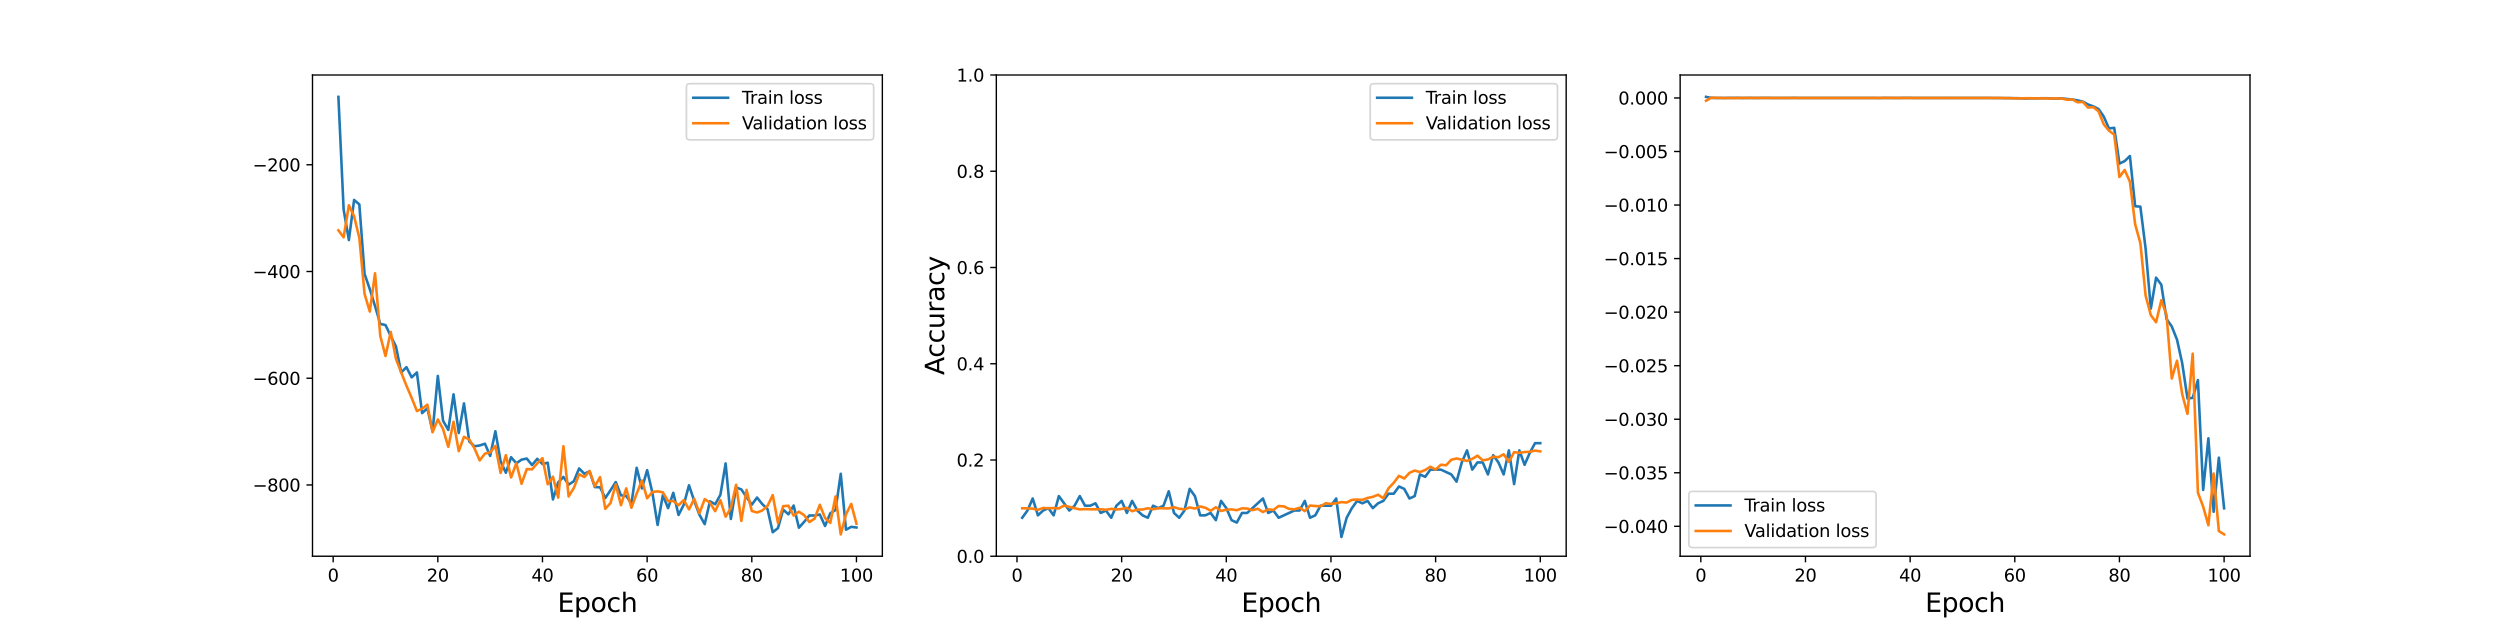 <?xml version="1.0" encoding="utf-8" standalone="no"?>
<!DOCTYPE svg PUBLIC "-//W3C//DTD SVG 1.1//EN"
  "http://www.w3.org/Graphics/SVG/1.1/DTD/svg11.dtd">
<svg height="360pt" version="1.1" viewBox="0 0 1440 360" width="1440pt" xmlns="http://www.w3.org/2000/svg" xmlns:xlink="http://www.w3.org/1999/xlink">
 <defs>
  <style type="text/css">*{stroke-linecap:butt;stroke-linejoin:round;}</style>
 </defs>
 <g id="figure_1">
  <g id="patch_1">
   <path d="M 0 360 
L 1440 360 
L 1440 0 
L 0 0 
z
" style="fill:#ffffff;"/>
  </g>
  <g id="axes_1">
   <g id="patch_2">
    <path d="M 180 320.4 
L 508.235 320.4 
L 508.235 43.2 
L 180 43.2 
z
" style="fill:#ffffff;"/>
   </g>
   <g id="matplotlib.axis_1">
    <g id="xtick_1">
     <g id="line2d_1">
      <defs>
       <path d="M 0 0 
L 0 3.5 
" id="mfdc12580e8" style="stroke:#000000;stroke-width:0.8;"/>
      </defs>
      <g>
       <use style="stroke:#000000;stroke-width:0.8;" x="191.906" xlink:href="#mfdc12580e8" y="320.4"/>
      </g>
     </g>
     <g id="text_1">
      <!-- 0 -->
      <g transform="translate(188.724 334.998)scale(0.1 -0.1)">
       <defs>
        <path d="M 2034 4250 
Q 1547 4250 1301 3770 
Q 1056 3291 1056 2328 
Q 1056 1369 1301 889 
Q 1547 409 2034 409 
Q 2525 409 2770 889 
Q 3016 1369 3016 2328 
Q 3016 3291 2770 3770 
Q 2525 4250 2034 4250 
z
M 2034 4750 
Q 2819 4750 3233 4129 
Q 3647 3509 3647 2328 
Q 3647 1150 3233 529 
Q 2819 -91 2034 -91 
Q 1250 -91 836 529 
Q 422 1150 422 2328 
Q 422 3509 836 4129 
Q 1250 4750 2034 4750 
z
" id="DejaVuSans-30" transform="scale(0.016)"/>
       </defs>
       <use xlink:href="#DejaVuSans-30"/>
      </g>
     </g>
    </g>
    <g id="xtick_2">
     <g id="line2d_2">
      <g>
       <use style="stroke:#000000;stroke-width:0.8;" x="252.188" xlink:href="#mfdc12580e8" y="320.4"/>
      </g>
     </g>
     <g id="text_2">
      <!-- 20 -->
      <g transform="translate(245.825 334.998)scale(0.1 -0.1)">
       <defs>
        <path d="M 1228 531 
L 3431 531 
L 3431 0 
L 469 0 
L 469 531 
Q 828 903 1448 1529 
Q 2069 2156 2228 2338 
Q 2531 2678 2651 2914 
Q 2772 3150 2772 3378 
Q 2772 3750 2511 3984 
Q 2250 4219 1831 4219 
Q 1534 4219 1204 4116 
Q 875 4013 500 3803 
L 500 4441 
Q 881 4594 1212 4672 
Q 1544 4750 1819 4750 
Q 2544 4750 2975 4387 
Q 3406 4025 3406 3419 
Q 3406 3131 3298 2873 
Q 3191 2616 2906 2266 
Q 2828 2175 2409 1742 
Q 1991 1309 1228 531 
z
" id="DejaVuSans-32" transform="scale(0.016)"/>
       </defs>
       <use xlink:href="#DejaVuSans-32"/>
       <use x="63.623" xlink:href="#DejaVuSans-30"/>
      </g>
     </g>
    </g>
    <g id="xtick_3">
     <g id="line2d_3">
      <g>
       <use style="stroke:#000000;stroke-width:0.8;" x="312.47" xlink:href="#mfdc12580e8" y="320.4"/>
      </g>
     </g>
     <g id="text_3">
      <!-- 40 -->
      <g transform="translate(306.107 334.998)scale(0.1 -0.1)">
       <defs>
        <path d="M 2419 4116 
L 825 1625 
L 2419 1625 
L 2419 4116 
z
M 2253 4666 
L 3047 4666 
L 3047 1625 
L 3713 1625 
L 3713 1100 
L 3047 1100 
L 3047 0 
L 2419 0 
L 2419 1100 
L 313 1100 
L 313 1709 
L 2253 4666 
z
" id="DejaVuSans-34" transform="scale(0.016)"/>
       </defs>
       <use xlink:href="#DejaVuSans-34"/>
       <use x="63.623" xlink:href="#DejaVuSans-30"/>
      </g>
     </g>
    </g>
    <g id="xtick_4">
     <g id="line2d_4">
      <g>
       <use style="stroke:#000000;stroke-width:0.8;" x="372.752" xlink:href="#mfdc12580e8" y="320.4"/>
      </g>
     </g>
     <g id="text_4">
      <!-- 60 -->
      <g transform="translate(366.389 334.998)scale(0.1 -0.1)">
       <defs>
        <path d="M 2113 2584 
Q 1688 2584 1439 2293 
Q 1191 2003 1191 1497 
Q 1191 994 1439 701 
Q 1688 409 2113 409 
Q 2538 409 2786 701 
Q 3034 994 3034 1497 
Q 3034 2003 2786 2293 
Q 2538 2584 2113 2584 
z
M 3366 4563 
L 3366 3988 
Q 3128 4100 2886 4159 
Q 2644 4219 2406 4219 
Q 1781 4219 1451 3797 
Q 1122 3375 1075 2522 
Q 1259 2794 1537 2939 
Q 1816 3084 2150 3084 
Q 2853 3084 3261 2657 
Q 3669 2231 3669 1497 
Q 3669 778 3244 343 
Q 2819 -91 2113 -91 
Q 1303 -91 875 529 
Q 447 1150 447 2328 
Q 447 3434 972 4092 
Q 1497 4750 2381 4750 
Q 2619 4750 2861 4703 
Q 3103 4656 3366 4563 
z
" id="DejaVuSans-36" transform="scale(0.016)"/>
       </defs>
       <use xlink:href="#DejaVuSans-36"/>
       <use x="63.623" xlink:href="#DejaVuSans-30"/>
      </g>
     </g>
    </g>
    <g id="xtick_5">
     <g id="line2d_5">
      <g>
       <use style="stroke:#000000;stroke-width:0.8;" x="433.034" xlink:href="#mfdc12580e8" y="320.4"/>
      </g>
     </g>
     <g id="text_5">
      <!-- 80 -->
      <g transform="translate(426.671 334.998)scale(0.1 -0.1)">
       <defs>
        <path d="M 2034 2216 
Q 1584 2216 1326 1975 
Q 1069 1734 1069 1313 
Q 1069 891 1326 650 
Q 1584 409 2034 409 
Q 2484 409 2743 651 
Q 3003 894 3003 1313 
Q 3003 1734 2745 1975 
Q 2488 2216 2034 2216 
z
M 1403 2484 
Q 997 2584 770 2862 
Q 544 3141 544 3541 
Q 544 4100 942 4425 
Q 1341 4750 2034 4750 
Q 2731 4750 3128 4425 
Q 3525 4100 3525 3541 
Q 3525 3141 3298 2862 
Q 3072 2584 2669 2484 
Q 3125 2378 3379 2068 
Q 3634 1759 3634 1313 
Q 3634 634 3220 271 
Q 2806 -91 2034 -91 
Q 1263 -91 848 271 
Q 434 634 434 1313 
Q 434 1759 690 2068 
Q 947 2378 1403 2484 
z
M 1172 3481 
Q 1172 3119 1398 2916 
Q 1625 2713 2034 2713 
Q 2441 2713 2670 2916 
Q 2900 3119 2900 3481 
Q 2900 3844 2670 4047 
Q 2441 4250 2034 4250 
Q 1625 4250 1398 4047 
Q 1172 3844 1172 3481 
z
" id="DejaVuSans-38" transform="scale(0.016)"/>
       </defs>
       <use xlink:href="#DejaVuSans-38"/>
       <use x="63.623" xlink:href="#DejaVuSans-30"/>
      </g>
     </g>
    </g>
    <g id="xtick_6">
     <g id="line2d_6">
      <g>
       <use style="stroke:#000000;stroke-width:0.8;" x="493.316" xlink:href="#mfdc12580e8" y="320.4"/>
      </g>
     </g>
     <g id="text_6">
      <!-- 100 -->
      <g transform="translate(483.772 334.998)scale(0.1 -0.1)">
       <defs>
        <path d="M 794 531 
L 1825 531 
L 1825 4091 
L 703 3866 
L 703 4441 
L 1819 4666 
L 2450 4666 
L 2450 531 
L 3481 531 
L 3481 0 
L 794 0 
L 794 531 
z
" id="DejaVuSans-31" transform="scale(0.016)"/>
       </defs>
       <use xlink:href="#DejaVuSans-31"/>
       <use x="63.623" xlink:href="#DejaVuSans-30"/>
       <use x="127.246" xlink:href="#DejaVuSans-30"/>
      </g>
     </g>
    </g>
    <g id="text_7">
     <!-- Epoch -->
     <g transform="translate(321.151 352.476)scale(0.15 -0.15)">
      <defs>
       <path d="M 628 4666 
L 3578 4666 
L 3578 4134 
L 1259 4134 
L 1259 2753 
L 3481 2753 
L 3481 2222 
L 1259 2222 
L 1259 531 
L 3634 531 
L 3634 0 
L 628 0 
L 628 4666 
z
" id="DejaVuSans-45" transform="scale(0.016)"/>
       <path d="M 1159 525 
L 1159 -1331 
L 581 -1331 
L 581 3500 
L 1159 3500 
L 1159 2969 
Q 1341 3281 1617 3432 
Q 1894 3584 2278 3584 
Q 2916 3584 3314 3078 
Q 3713 2572 3713 1747 
Q 3713 922 3314 415 
Q 2916 -91 2278 -91 
Q 1894 -91 1617 61 
Q 1341 213 1159 525 
z
M 3116 1747 
Q 3116 2381 2855 2742 
Q 2594 3103 2138 3103 
Q 1681 3103 1420 2742 
Q 1159 2381 1159 1747 
Q 1159 1113 1420 752 
Q 1681 391 2138 391 
Q 2594 391 2855 752 
Q 3116 1113 3116 1747 
z
" id="DejaVuSans-70" transform="scale(0.016)"/>
       <path d="M 1959 3097 
Q 1497 3097 1228 2736 
Q 959 2375 959 1747 
Q 959 1119 1226 758 
Q 1494 397 1959 397 
Q 2419 397 2687 759 
Q 2956 1122 2956 1747 
Q 2956 2369 2687 2733 
Q 2419 3097 1959 3097 
z
M 1959 3584 
Q 2709 3584 3137 3096 
Q 3566 2609 3566 1747 
Q 3566 888 3137 398 
Q 2709 -91 1959 -91 
Q 1206 -91 779 398 
Q 353 888 353 1747 
Q 353 2609 779 3096 
Q 1206 3584 1959 3584 
z
" id="DejaVuSans-6f" transform="scale(0.016)"/>
       <path d="M 3122 3366 
L 3122 2828 
Q 2878 2963 2633 3030 
Q 2388 3097 2138 3097 
Q 1578 3097 1268 2742 
Q 959 2388 959 1747 
Q 959 1106 1268 751 
Q 1578 397 2138 397 
Q 2388 397 2633 464 
Q 2878 531 3122 666 
L 3122 134 
Q 2881 22 2623 -34 
Q 2366 -91 2075 -91 
Q 1284 -91 818 406 
Q 353 903 353 1747 
Q 353 2603 823 3093 
Q 1294 3584 2113 3584 
Q 2378 3584 2631 3529 
Q 2884 3475 3122 3366 
z
" id="DejaVuSans-63" transform="scale(0.016)"/>
       <path d="M 3513 2113 
L 3513 0 
L 2938 0 
L 2938 2094 
Q 2938 2591 2744 2837 
Q 2550 3084 2163 3084 
Q 1697 3084 1428 2787 
Q 1159 2491 1159 1978 
L 1159 0 
L 581 0 
L 581 4863 
L 1159 4863 
L 1159 2956 
Q 1366 3272 1645 3428 
Q 1925 3584 2291 3584 
Q 2894 3584 3203 3211 
Q 3513 2838 3513 2113 
z
" id="DejaVuSans-68" transform="scale(0.016)"/>
      </defs>
      <use xlink:href="#DejaVuSans-45"/>
      <use x="63.184" xlink:href="#DejaVuSans-70"/>
      <use x="126.66" xlink:href="#DejaVuSans-6f"/>
      <use x="187.842" xlink:href="#DejaVuSans-63"/>
      <use x="242.822" xlink:href="#DejaVuSans-68"/>
     </g>
    </g>
   </g>
   <g id="matplotlib.axis_2">
    <g id="ytick_1">
     <g id="line2d_7">
      <defs>
       <path d="M 0 0 
L -3.5 0 
" id="mf5128b2521" style="stroke:#000000;stroke-width:0.8;"/>
      </defs>
      <g>
       <use style="stroke:#000000;stroke-width:0.8;" x="180" xlink:href="#mf5128b2521" y="279.331"/>
      </g>
     </g>
     <g id="text_8">
      <!-- −800 -->
      <g transform="translate(145.533 283.13)scale(0.1 -0.1)">
       <defs>
        <path d="M 678 2272 
L 4684 2272 
L 4684 1741 
L 678 1741 
L 678 2272 
z
" id="DejaVuSans-2212" transform="scale(0.016)"/>
       </defs>
       <use xlink:href="#DejaVuSans-2212"/>
       <use x="83.789" xlink:href="#DejaVuSans-38"/>
       <use x="147.412" xlink:href="#DejaVuSans-30"/>
       <use x="211.035" xlink:href="#DejaVuSans-30"/>
      </g>
     </g>
    </g>
    <g id="ytick_2">
     <g id="line2d_8">
      <g>
       <use style="stroke:#000000;stroke-width:0.8;" x="180" xlink:href="#mf5128b2521" y="217.859"/>
      </g>
     </g>
     <g id="text_9">
      <!-- −600 -->
      <g transform="translate(145.533 221.658)scale(0.1 -0.1)">
       <use xlink:href="#DejaVuSans-2212"/>
       <use x="83.789" xlink:href="#DejaVuSans-36"/>
       <use x="147.412" xlink:href="#DejaVuSans-30"/>
       <use x="211.035" xlink:href="#DejaVuSans-30"/>
      </g>
     </g>
    </g>
    <g id="ytick_3">
     <g id="line2d_9">
      <g>
       <use style="stroke:#000000;stroke-width:0.8;" x="180" xlink:href="#mf5128b2521" y="156.386"/>
      </g>
     </g>
     <g id="text_10">
      <!-- −400 -->
      <g transform="translate(145.533 160.185)scale(0.1 -0.1)">
       <use xlink:href="#DejaVuSans-2212"/>
       <use x="83.789" xlink:href="#DejaVuSans-34"/>
       <use x="147.412" xlink:href="#DejaVuSans-30"/>
       <use x="211.035" xlink:href="#DejaVuSans-30"/>
      </g>
     </g>
    </g>
    <g id="ytick_4">
     <g id="line2d_10">
      <g>
       <use style="stroke:#000000;stroke-width:0.8;" x="180" xlink:href="#mf5128b2521" y="94.914"/>
      </g>
     </g>
     <g id="text_11">
      <!-- −200 -->
      <g transform="translate(145.533 98.713)scale(0.1 -0.1)">
       <use xlink:href="#DejaVuSans-2212"/>
       <use x="83.789" xlink:href="#DejaVuSans-32"/>
       <use x="147.412" xlink:href="#DejaVuSans-30"/>
       <use x="211.035" xlink:href="#DejaVuSans-30"/>
      </g>
     </g>
    </g>
   </g>
   <g id="line2d_11">
    <path clip-path="url(#pc9c05a4492)" d="M 194.92 55.8 
L 197.934 120.703 
L 200.948 138.254 
L 203.962 115.177 
L 206.976 117.749 
L 209.99 157.81 
L 213.004 166.557 
L 216.018 176.309 
L 219.033 186.575 
L 222.047 187.223 
L 225.061 193.533 
L 228.075 199.589 
L 231.089 214.588 
L 234.103 211.466 
L 237.117 217.352 
L 240.131 214.545 
L 243.145 237.942 
L 246.159 235.159 
L 249.174 248.488 
L 252.188 216.542 
L 255.202 242.358 
L 258.216 247.629 
L 261.23 227.137 
L 264.244 249.419 
L 267.258 232.352 
L 270.272 254.262 
L 273.286 257.055 
L 276.3 256.595 
L 279.315 255.579 
L 282.329 262.592 
L 285.343 248.401 
L 288.357 265.696 
L 291.371 272.308 
L 294.385 263.362 
L 297.399 266.853 
L 300.413 264.764 
L 303.427 264.132 
L 306.441 267.882 
L 309.456 264.288 
L 312.47 267.288 
L 315.484 266.51 
L 318.498 287.67 
L 321.512 277.839 
L 324.526 274.707 
L 327.54 279.155 
L 330.554 277.158 
L 333.568 269.828 
L 336.582 272.885 
L 339.596 271.483 
L 342.611 280.551 
L 345.625 280.671 
L 348.639 286.876 
L 351.653 282.385 
L 354.667 277.674 
L 357.681 285.315 
L 360.695 285.677 
L 363.709 289.964 
L 366.723 269.459 
L 369.737 281.348 
L 372.752 270.811 
L 375.766 283.786 
L 378.78 302.359 
L 381.794 285.23 
L 384.808 292.665 
L 387.822 283.848 
L 390.836 296.614 
L 393.85 290.714 
L 396.864 279.529 
L 399.878 288.536 
L 402.893 296.535 
L 405.907 301.891 
L 408.921 288.738 
L 411.935 290.448 
L 414.949 285.008 
L 417.963 266.928 
L 420.977 298.922 
L 423.991 280.741 
L 427.005 281.905 
L 430.019 286.349 
L 433.034 290.701 
L 436.048 286.583 
L 439.062 290.359 
L 442.076 293.196 
L 445.09 306.569 
L 448.104 304.192 
L 451.118 293.549 
L 454.132 296.243 
L 457.146 291.206 
L 460.16 303.963 
L 463.175 300.608 
L 466.189 296.901 
L 469.203 296.949 
L 472.217 296.355 
L 475.231 302.971 
L 478.245 295.626 
L 481.259 293.802 
L 484.273 272.899 
L 487.287 305.106 
L 490.301 303.471 
L 493.316 303.836 
" style="fill:none;stroke:#1f77b4;stroke-linecap:square;stroke-width:1.5;"/>
   </g>
   <g id="line2d_12">
    <path clip-path="url(#pc9c05a4492)" d="M 194.92 132.669 
L 197.934 136.693 
L 200.948 118.224 
L 203.962 124.6 
L 206.976 136.951 
L 209.99 169.305 
L 213.004 179.46 
L 216.018 157.418 
L 219.033 193.474 
L 222.047 205.049 
L 225.061 191.216 
L 228.075 206.704 
L 231.089 214.532 
L 234.103 222.155 
L 237.117 229.148 
L 240.131 236.753 
L 243.145 235.408 
L 246.159 233.061 
L 249.174 248.954 
L 252.188 241.596 
L 255.202 247.155 
L 258.216 257.373 
L 261.23 242.945 
L 264.244 259.861 
L 267.258 251.617 
L 270.272 253.116 
L 273.286 258.201 
L 276.3 265.182 
L 279.315 261.303 
L 282.329 260.581 
L 285.343 256.852 
L 288.357 272.407 
L 291.371 262.176 
L 294.385 275.016 
L 297.399 266.836 
L 300.413 278.648 
L 303.427 270.184 
L 306.441 270.354 
L 309.456 266.905 
L 312.47 263.911 
L 315.484 278.914 
L 318.498 274.578 
L 321.512 286.648 
L 324.526 257.022 
L 327.54 285.94 
L 330.554 281.041 
L 333.568 273.182 
L 336.582 274.769 
L 339.596 271.301 
L 342.611 280.111 
L 345.625 274.815 
L 348.639 293.061 
L 351.653 289.763 
L 354.667 279.063 
L 357.681 290.99 
L 360.695 281.309 
L 363.709 292.48 
L 366.723 284.299 
L 369.737 276.777 
L 372.752 287.006 
L 375.766 283.355 
L 378.78 283.012 
L 381.794 283.526 
L 384.808 288.695 
L 387.822 288.557 
L 390.836 291.034 
L 393.85 288.031 
L 396.864 293.393 
L 399.878 287.335 
L 402.893 295.592 
L 405.907 287.483 
L 408.921 289.582 
L 411.935 294.44 
L 414.949 288.089 
L 417.963 297.612 
L 420.977 292.707 
L 423.991 279.241 
L 427.005 300.03 
L 430.019 282.189 
L 433.034 294.331 
L 436.048 295.193 
L 439.062 294.052 
L 442.076 291.429 
L 445.09 285.19 
L 448.104 301.216 
L 451.118 291.535 
L 454.132 291.328 
L 457.146 296.978 
L 460.16 294.72 
L 463.175 296.73 
L 466.189 300.709 
L 469.203 298.731 
L 472.217 290.751 
L 475.231 298.41 
L 478.245 301.18 
L 481.259 285.952 
L 484.273 307.8 
L 487.287 296.292 
L 490.301 290.257 
L 493.316 301.689 
" style="fill:none;stroke:#ff7f0e;stroke-linecap:square;stroke-width:1.5;"/>
   </g>
   <g id="patch_3">
    <path d="M 180 320.4 
L 180 43.2 
" style="fill:none;stroke:#000000;stroke-linecap:square;stroke-linejoin:miter;stroke-width:0.8;"/>
   </g>
   <g id="patch_4">
    <path d="M 508.235 320.4 
L 508.235 43.2 
" style="fill:none;stroke:#000000;stroke-linecap:square;stroke-linejoin:miter;stroke-width:0.8;"/>
   </g>
   <g id="patch_5">
    <path d="M 180 320.4 
L 508.235 320.4 
" style="fill:none;stroke:#000000;stroke-linecap:square;stroke-linejoin:miter;stroke-width:0.8;"/>
   </g>
   <g id="patch_6">
    <path d="M 180 43.2 
L 508.235 43.2 
" style="fill:none;stroke:#000000;stroke-linecap:square;stroke-linejoin:miter;stroke-width:0.8;"/>
   </g>
   <g id="legend_1">
    <g id="patch_7">
     <path d="M 397.36 80.556 
L 501.235 80.556 
Q 503.235 80.556 503.235 78.556 
L 503.235 50.2 
Q 503.235 48.2 501.235 48.2 
L 397.36 48.2 
Q 395.36 48.2 395.36 50.2 
L 395.36 78.556 
Q 395.36 80.556 397.36 80.556 
z
" style="fill:#ffffff;opacity:0.8;stroke:#cccccc;stroke-linejoin:miter;"/>
    </g>
    <g id="line2d_13">
     <path d="M 399.36 56.298 
L 419.36 56.298 
" style="fill:none;stroke:#1f77b4;stroke-linecap:square;stroke-width:1.5;"/>
    </g>
    <g id="line2d_14"/>
    <g id="text_12">
     <!-- Train loss -->
     <g transform="translate(427.36 59.798)scale(0.1 -0.1)">
      <defs>
       <path d="M -19 4666 
L 3928 4666 
L 3928 4134 
L 2272 4134 
L 2272 0 
L 1638 0 
L 1638 4134 
L -19 4134 
L -19 4666 
z
" id="DejaVuSans-54" transform="scale(0.016)"/>
       <path d="M 2631 2963 
Q 2534 3019 2420 3045 
Q 2306 3072 2169 3072 
Q 1681 3072 1420 2755 
Q 1159 2438 1159 1844 
L 1159 0 
L 581 0 
L 581 3500 
L 1159 3500 
L 1159 2956 
Q 1341 3275 1631 3429 
Q 1922 3584 2338 3584 
Q 2397 3584 2469 3576 
Q 2541 3569 2628 3553 
L 2631 2963 
z
" id="DejaVuSans-72" transform="scale(0.016)"/>
       <path d="M 2194 1759 
Q 1497 1759 1228 1600 
Q 959 1441 959 1056 
Q 959 750 1161 570 
Q 1363 391 1709 391 
Q 2188 391 2477 730 
Q 2766 1069 2766 1631 
L 2766 1759 
L 2194 1759 
z
M 3341 1997 
L 3341 0 
L 2766 0 
L 2766 531 
Q 2569 213 2275 61 
Q 1981 -91 1556 -91 
Q 1019 -91 701 211 
Q 384 513 384 1019 
Q 384 1609 779 1909 
Q 1175 2209 1959 2209 
L 2766 2209 
L 2766 2266 
Q 2766 2663 2505 2880 
Q 2244 3097 1772 3097 
Q 1472 3097 1187 3025 
Q 903 2953 641 2809 
L 641 3341 
Q 956 3463 1253 3523 
Q 1550 3584 1831 3584 
Q 2591 3584 2966 3190 
Q 3341 2797 3341 1997 
z
" id="DejaVuSans-61" transform="scale(0.016)"/>
       <path d="M 603 3500 
L 1178 3500 
L 1178 0 
L 603 0 
L 603 3500 
z
M 603 4863 
L 1178 4863 
L 1178 4134 
L 603 4134 
L 603 4863 
z
" id="DejaVuSans-69" transform="scale(0.016)"/>
       <path d="M 3513 2113 
L 3513 0 
L 2938 0 
L 2938 2094 
Q 2938 2591 2744 2837 
Q 2550 3084 2163 3084 
Q 1697 3084 1428 2787 
Q 1159 2491 1159 1978 
L 1159 0 
L 581 0 
L 581 3500 
L 1159 3500 
L 1159 2956 
Q 1366 3272 1645 3428 
Q 1925 3584 2291 3584 
Q 2894 3584 3203 3211 
Q 3513 2838 3513 2113 
z
" id="DejaVuSans-6e" transform="scale(0.016)"/>
       <path id="DejaVuSans-20" transform="scale(0.016)"/>
       <path d="M 603 4863 
L 1178 4863 
L 1178 0 
L 603 0 
L 603 4863 
z
" id="DejaVuSans-6c" transform="scale(0.016)"/>
       <path d="M 2834 3397 
L 2834 2853 
Q 2591 2978 2328 3040 
Q 2066 3103 1784 3103 
Q 1356 3103 1142 2972 
Q 928 2841 928 2578 
Q 928 2378 1081 2264 
Q 1234 2150 1697 2047 
L 1894 2003 
Q 2506 1872 2764 1633 
Q 3022 1394 3022 966 
Q 3022 478 2636 193 
Q 2250 -91 1575 -91 
Q 1294 -91 989 -36 
Q 684 19 347 128 
L 347 722 
Q 666 556 975 473 
Q 1284 391 1588 391 
Q 1994 391 2212 530 
Q 2431 669 2431 922 
Q 2431 1156 2273 1281 
Q 2116 1406 1581 1522 
L 1381 1569 
Q 847 1681 609 1914 
Q 372 2147 372 2553 
Q 372 3047 722 3315 
Q 1072 3584 1716 3584 
Q 2034 3584 2315 3537 
Q 2597 3491 2834 3397 
z
" id="DejaVuSans-73" transform="scale(0.016)"/>
      </defs>
      <use xlink:href="#DejaVuSans-54"/>
      <use x="46.334" xlink:href="#DejaVuSans-72"/>
      <use x="87.447" xlink:href="#DejaVuSans-61"/>
      <use x="148.727" xlink:href="#DejaVuSans-69"/>
      <use x="176.51" xlink:href="#DejaVuSans-6e"/>
      <use x="239.889" xlink:href="#DejaVuSans-20"/>
      <use x="271.676" xlink:href="#DejaVuSans-6c"/>
      <use x="299.459" xlink:href="#DejaVuSans-6f"/>
      <use x="360.641" xlink:href="#DejaVuSans-73"/>
      <use x="412.74" xlink:href="#DejaVuSans-73"/>
     </g>
    </g>
    <g id="line2d_15">
     <path d="M 399.36 70.977 
L 419.36 70.977 
" style="fill:none;stroke:#ff7f0e;stroke-linecap:square;stroke-width:1.5;"/>
    </g>
    <g id="line2d_16"/>
    <g id="text_13">
     <!-- Validation loss -->
     <g transform="translate(427.36 74.477)scale(0.1 -0.1)">
      <defs>
       <path d="M 1831 0 
L 50 4666 
L 709 4666 
L 2188 738 
L 3669 4666 
L 4325 4666 
L 2547 0 
L 1831 0 
z
" id="DejaVuSans-56" transform="scale(0.016)"/>
       <path d="M 2906 2969 
L 2906 4863 
L 3481 4863 
L 3481 0 
L 2906 0 
L 2906 525 
Q 2725 213 2448 61 
Q 2172 -91 1784 -91 
Q 1150 -91 751 415 
Q 353 922 353 1747 
Q 353 2572 751 3078 
Q 1150 3584 1784 3584 
Q 2172 3584 2448 3432 
Q 2725 3281 2906 2969 
z
M 947 1747 
Q 947 1113 1208 752 
Q 1469 391 1925 391 
Q 2381 391 2643 752 
Q 2906 1113 2906 1747 
Q 2906 2381 2643 2742 
Q 2381 3103 1925 3103 
Q 1469 3103 1208 2742 
Q 947 2381 947 1747 
z
" id="DejaVuSans-64" transform="scale(0.016)"/>
       <path d="M 1172 4494 
L 1172 3500 
L 2356 3500 
L 2356 3053 
L 1172 3053 
L 1172 1153 
Q 1172 725 1289 603 
Q 1406 481 1766 481 
L 2356 481 
L 2356 0 
L 1766 0 
Q 1100 0 847 248 
Q 594 497 594 1153 
L 594 3053 
L 172 3053 
L 172 3500 
L 594 3500 
L 594 4494 
L 1172 4494 
z
" id="DejaVuSans-74" transform="scale(0.016)"/>
      </defs>
      <use xlink:href="#DejaVuSans-56"/>
      <use x="60.658" xlink:href="#DejaVuSans-61"/>
      <use x="121.938" xlink:href="#DejaVuSans-6c"/>
      <use x="149.721" xlink:href="#DejaVuSans-69"/>
      <use x="177.504" xlink:href="#DejaVuSans-64"/>
      <use x="240.98" xlink:href="#DejaVuSans-61"/>
      <use x="302.26" xlink:href="#DejaVuSans-74"/>
      <use x="341.469" xlink:href="#DejaVuSans-69"/>
      <use x="369.252" xlink:href="#DejaVuSans-6f"/>
      <use x="430.434" xlink:href="#DejaVuSans-6e"/>
      <use x="493.812" xlink:href="#DejaVuSans-20"/>
      <use x="525.6" xlink:href="#DejaVuSans-6c"/>
      <use x="553.383" xlink:href="#DejaVuSans-6f"/>
      <use x="614.564" xlink:href="#DejaVuSans-73"/>
      <use x="666.664" xlink:href="#DejaVuSans-73"/>
     </g>
    </g>
   </g>
  </g>
  <g id="axes_2">
   <g id="patch_8">
    <path d="M 573.882 320.4 
L 902.118 320.4 
L 902.118 43.2 
L 573.882 43.2 
z
" style="fill:#ffffff;"/>
   </g>
   <g id="matplotlib.axis_3">
    <g id="xtick_7">
     <g id="line2d_17">
      <g>
       <use style="stroke:#000000;stroke-width:0.8;" x="585.788" xlink:href="#mfdc12580e8" y="320.4"/>
      </g>
     </g>
     <g id="text_14">
      <!-- 0 -->
      <g transform="translate(582.607 334.998)scale(0.1 -0.1)">
       <use xlink:href="#DejaVuSans-30"/>
      </g>
     </g>
    </g>
    <g id="xtick_8">
     <g id="line2d_18">
      <g>
       <use style="stroke:#000000;stroke-width:0.8;" x="646.07" xlink:href="#mfdc12580e8" y="320.4"/>
      </g>
     </g>
     <g id="text_15">
      <!-- 20 -->
      <g transform="translate(639.708 334.998)scale(0.1 -0.1)">
       <use xlink:href="#DejaVuSans-32"/>
       <use x="63.623" xlink:href="#DejaVuSans-30"/>
      </g>
     </g>
    </g>
    <g id="xtick_9">
     <g id="line2d_19">
      <g>
       <use style="stroke:#000000;stroke-width:0.8;" x="706.352" xlink:href="#mfdc12580e8" y="320.4"/>
      </g>
     </g>
     <g id="text_16">
      <!-- 40 -->
      <g transform="translate(699.989 334.998)scale(0.1 -0.1)">
       <use xlink:href="#DejaVuSans-34"/>
       <use x="63.623" xlink:href="#DejaVuSans-30"/>
      </g>
     </g>
    </g>
    <g id="xtick_10">
     <g id="line2d_20">
      <g>
       <use style="stroke:#000000;stroke-width:0.8;" x="766.634" xlink:href="#mfdc12580e8" y="320.4"/>
      </g>
     </g>
     <g id="text_17">
      <!-- 60 -->
      <g transform="translate(760.271 334.998)scale(0.1 -0.1)">
       <use xlink:href="#DejaVuSans-36"/>
       <use x="63.623" xlink:href="#DejaVuSans-30"/>
      </g>
     </g>
    </g>
    <g id="xtick_11">
     <g id="line2d_21">
      <g>
       <use style="stroke:#000000;stroke-width:0.8;" x="826.916" xlink:href="#mfdc12580e8" y="320.4"/>
      </g>
     </g>
     <g id="text_18">
      <!-- 80 -->
      <g transform="translate(820.553 334.998)scale(0.1 -0.1)">
       <use xlink:href="#DejaVuSans-38"/>
       <use x="63.623" xlink:href="#DejaVuSans-30"/>
      </g>
     </g>
    </g>
    <g id="xtick_12">
     <g id="line2d_22">
      <g>
       <use style="stroke:#000000;stroke-width:0.8;" x="887.198" xlink:href="#mfdc12580e8" y="320.4"/>
      </g>
     </g>
     <g id="text_19">
      <!-- 100 -->
      <g transform="translate(877.654 334.998)scale(0.1 -0.1)">
       <use xlink:href="#DejaVuSans-31"/>
       <use x="63.623" xlink:href="#DejaVuSans-30"/>
       <use x="127.246" xlink:href="#DejaVuSans-30"/>
      </g>
     </g>
    </g>
    <g id="text_20">
     <!-- Epoch -->
     <g transform="translate(715.034 352.476)scale(0.15 -0.15)">
      <use xlink:href="#DejaVuSans-45"/>
      <use x="63.184" xlink:href="#DejaVuSans-70"/>
      <use x="126.66" xlink:href="#DejaVuSans-6f"/>
      <use x="187.842" xlink:href="#DejaVuSans-63"/>
      <use x="242.822" xlink:href="#DejaVuSans-68"/>
     </g>
    </g>
   </g>
   <g id="matplotlib.axis_4">
    <g id="ytick_5">
     <g id="line2d_23">
      <g>
       <use style="stroke:#000000;stroke-width:0.8;" x="573.882" xlink:href="#mf5128b2521" y="320.4"/>
      </g>
     </g>
     <g id="text_21">
      <!-- 0.0 -->
      <g transform="translate(550.979 324.199)scale(0.1 -0.1)">
       <defs>
        <path d="M 684 794 
L 1344 794 
L 1344 0 
L 684 0 
L 684 794 
z
" id="DejaVuSans-2e" transform="scale(0.016)"/>
       </defs>
       <use xlink:href="#DejaVuSans-30"/>
       <use x="63.623" xlink:href="#DejaVuSans-2e"/>
       <use x="95.41" xlink:href="#DejaVuSans-30"/>
      </g>
     </g>
    </g>
    <g id="ytick_6">
     <g id="line2d_24">
      <g>
       <use style="stroke:#000000;stroke-width:0.8;" x="573.882" xlink:href="#mf5128b2521" y="264.96"/>
      </g>
     </g>
     <g id="text_22">
      <!-- 0.2 -->
      <g transform="translate(550.979 268.759)scale(0.1 -0.1)">
       <use xlink:href="#DejaVuSans-30"/>
       <use x="63.623" xlink:href="#DejaVuSans-2e"/>
       <use x="95.41" xlink:href="#DejaVuSans-32"/>
      </g>
     </g>
    </g>
    <g id="ytick_7">
     <g id="line2d_25">
      <g>
       <use style="stroke:#000000;stroke-width:0.8;" x="573.882" xlink:href="#mf5128b2521" y="209.52"/>
      </g>
     </g>
     <g id="text_23">
      <!-- 0.4 -->
      <g transform="translate(550.979 213.319)scale(0.1 -0.1)">
       <use xlink:href="#DejaVuSans-30"/>
       <use x="63.623" xlink:href="#DejaVuSans-2e"/>
       <use x="95.41" xlink:href="#DejaVuSans-34"/>
      </g>
     </g>
    </g>
    <g id="ytick_8">
     <g id="line2d_26">
      <g>
       <use style="stroke:#000000;stroke-width:0.8;" x="573.882" xlink:href="#mf5128b2521" y="154.08"/>
      </g>
     </g>
     <g id="text_24">
      <!-- 0.6 -->
      <g transform="translate(550.979 157.879)scale(0.1 -0.1)">
       <use xlink:href="#DejaVuSans-30"/>
       <use x="63.623" xlink:href="#DejaVuSans-2e"/>
       <use x="95.41" xlink:href="#DejaVuSans-36"/>
      </g>
     </g>
    </g>
    <g id="ytick_9">
     <g id="line2d_27">
      <g>
       <use style="stroke:#000000;stroke-width:0.8;" x="573.882" xlink:href="#mf5128b2521" y="98.64"/>
      </g>
     </g>
     <g id="text_25">
      <!-- 0.8 -->
      <g transform="translate(550.979 102.439)scale(0.1 -0.1)">
       <use xlink:href="#DejaVuSans-30"/>
       <use x="63.623" xlink:href="#DejaVuSans-2e"/>
       <use x="95.41" xlink:href="#DejaVuSans-38"/>
      </g>
     </g>
    </g>
    <g id="ytick_10">
     <g id="line2d_28">
      <g>
       <use style="stroke:#000000;stroke-width:0.8;" x="573.882" xlink:href="#mf5128b2521" y="43.2"/>
      </g>
     </g>
     <g id="text_26">
      <!-- 1.0 -->
      <g transform="translate(550.979 46.999)scale(0.1 -0.1)">
       <use xlink:href="#DejaVuSans-31"/>
       <use x="63.623" xlink:href="#DejaVuSans-2e"/>
       <use x="95.41" xlink:href="#DejaVuSans-30"/>
      </g>
     </g>
    </g>
    <g id="text_27">
     <!-- Accuracy -->
     <g transform="translate(543.86 216.042)rotate(-90)scale(0.15 -0.15)">
      <defs>
       <path d="M 2188 4044 
L 1331 1722 
L 3047 1722 
L 2188 4044 
z
M 1831 4666 
L 2547 4666 
L 4325 0 
L 3669 0 
L 3244 1197 
L 1141 1197 
L 716 0 
L 50 0 
L 1831 4666 
z
" id="DejaVuSans-41" transform="scale(0.016)"/>
       <path d="M 544 1381 
L 544 3500 
L 1119 3500 
L 1119 1403 
Q 1119 906 1312 657 
Q 1506 409 1894 409 
Q 2359 409 2629 706 
Q 2900 1003 2900 1516 
L 2900 3500 
L 3475 3500 
L 3475 0 
L 2900 0 
L 2900 538 
Q 2691 219 2414 64 
Q 2138 -91 1772 -91 
Q 1169 -91 856 284 
Q 544 659 544 1381 
z
M 1991 3584 
L 1991 3584 
z
" id="DejaVuSans-75" transform="scale(0.016)"/>
       <path d="M 2059 -325 
Q 1816 -950 1584 -1140 
Q 1353 -1331 966 -1331 
L 506 -1331 
L 506 -850 
L 844 -850 
Q 1081 -850 1212 -737 
Q 1344 -625 1503 -206 
L 1606 56 
L 191 3500 
L 800 3500 
L 1894 763 
L 2988 3500 
L 3597 3500 
L 2059 -325 
z
" id="DejaVuSans-79" transform="scale(0.016)"/>
      </defs>
      <use xlink:href="#DejaVuSans-41"/>
      <use x="66.658" xlink:href="#DejaVuSans-63"/>
      <use x="121.639" xlink:href="#DejaVuSans-63"/>
      <use x="176.619" xlink:href="#DejaVuSans-75"/>
      <use x="239.998" xlink:href="#DejaVuSans-72"/>
      <use x="281.111" xlink:href="#DejaVuSans-61"/>
      <use x="342.391" xlink:href="#DejaVuSans-63"/>
      <use x="397.371" xlink:href="#DejaVuSans-79"/>
     </g>
    </g>
   </g>
   <g id="line2d_29">
    <path clip-path="url(#p1f19a4acc7)" d="M 588.802 298.224 
L 591.816 294.066 
L 594.83 287.136 
L 597.844 296.838 
L 600.859 294.066 
L 603.873 292.68 
L 606.887 296.838 
L 609.901 285.75 
L 612.915 289.908 
L 615.929 294.066 
L 618.943 291.294 
L 621.957 285.75 
L 624.971 291.294 
L 627.985 291.294 
L 631 289.908 
L 634.014 295.452 
L 637.028 294.066 
L 640.042 298.224 
L 643.056 291.294 
L 646.07 288.522 
L 649.084 295.452 
L 652.098 288.522 
L 655.112 294.066 
L 658.126 296.838 
L 661.14 298.224 
L 664.155 291.294 
L 667.169 292.68 
L 670.183 291.294 
L 673.197 282.978 
L 676.211 295.452 
L 679.225 298.224 
L 682.239 294.066 
L 685.253 281.592 
L 688.267 285.75 
L 691.281 296.838 
L 694.296 296.838 
L 697.31 295.452 
L 700.324 299.61 
L 703.338 288.522 
L 706.352 292.68 
L 709.366 299.61 
L 712.38 300.996 
L 715.394 295.452 
L 718.408 295.452 
L 721.422 292.68 
L 724.437 289.908 
L 727.451 287.136 
L 730.465 295.452 
L 733.479 294.066 
L 736.493 298.224 
L 739.507 296.838 
L 742.521 295.452 
L 745.535 294.066 
L 748.549 294.066 
L 751.563 288.522 
L 754.578 298.224 
L 757.592 296.838 
L 760.606 291.294 
L 763.62 291.294 
L 766.634 291.294 
L 769.648 287.136 
L 772.662 309.312 
L 775.676 298.224 
L 778.69 292.68 
L 781.704 288.522 
L 784.719 289.908 
L 787.733 288.522 
L 790.747 292.68 
L 793.761 289.908 
L 796.775 288.522 
L 799.789 284.364 
L 802.803 284.364 
L 805.817 280.206 
L 808.831 281.592 
L 811.845 287.136 
L 814.86 285.75 
L 817.874 273.276 
L 820.888 274.662 
L 823.902 270.504 
L 826.916 270.504 
L 829.93 270.504 
L 832.944 271.89 
L 835.958 273.276 
L 838.972 277.434 
L 841.986 266.346 
L 845 259.416 
L 848.015 270.504 
L 851.029 266.346 
L 854.043 266.346 
L 857.057 273.276 
L 860.071 262.188 
L 863.085 266.346 
L 866.099 273.276 
L 869.113 259.416 
L 872.127 278.82 
L 875.141 259.416 
L 878.156 267.732 
L 881.17 260.802 
L 884.184 255.258 
L 887.198 255.258 
" style="fill:none;stroke:#1f77b4;stroke-linecap:square;stroke-width:1.5;"/>
   </g>
   <g id="line2d_30">
    <path clip-path="url(#p1f19a4acc7)" d="M 588.802 292.772 
L 591.816 292.796 
L 594.83 292.957 
L 597.844 293.673 
L 600.859 292.588 
L 603.873 292.749 
L 606.887 292.657 
L 609.901 292.865 
L 612.915 291.178 
L 615.929 291.964 
L 618.943 292.703 
L 621.957 293.419 
L 624.971 293.257 
L 627.985 293.35 
L 631 293.35 
L 634.014 293.35 
L 637.028 293.627 
L 640.042 293.096 
L 643.056 293.465 
L 646.07 293.165 
L 649.084 292.518 
L 652.098 294.459 
L 655.112 293.535 
L 658.126 293.465 
L 661.14 292.749 
L 664.155 293.327 
L 667.169 292.749 
L 670.183 292.772 
L 673.197 292.842 
L 676.211 292.149 
L 679.225 293.05 
L 682.239 293.373 
L 685.253 292.287 
L 688.267 292.934 
L 691.281 291.733 
L 694.296 292.449 
L 697.31 294.205 
L 700.324 292.172 
L 703.338 294.297 
L 706.352 293.627 
L 709.366 293.396 
L 712.38 293.881 
L 715.394 292.796 
L 718.408 292.911 
L 721.422 293.835 
L 724.437 293.05 
L 727.451 294.921 
L 730.465 293.396 
L 733.479 293.766 
L 736.493 291.456 
L 739.507 291.687 
L 742.521 293.119 
L 745.535 293.373 
L 748.549 292.449 
L 751.563 294.413 
L 754.578 291.202 
L 757.592 291.456 
L 760.606 291.64 
L 763.62 289.885 
L 766.634 290.255 
L 769.648 289.862 
L 772.662 289.215 
L 775.676 289.469 
L 778.69 287.921 
L 781.704 287.76 
L 784.719 287.921 
L 787.733 286.813 
L 790.747 286.189 
L 793.761 284.965 
L 796.775 286.951 
L 799.789 281.269 
L 802.803 278.058 
L 805.817 274.084 
L 808.831 275.632 
L 811.845 272.375 
L 814.86 271.035 
L 817.874 271.913 
L 820.888 270.735 
L 823.902 268.841 
L 826.916 270.481 
L 829.93 267.686 
L 832.944 267.986 
L 835.958 264.821 
L 838.972 264.082 
L 841.986 264.798 
L 845 265.491 
L 848.015 264.313 
L 851.029 262.465 
L 854.043 265.122 
L 857.057 264.66 
L 860.071 263.043 
L 863.085 263.366 
L 866.099 261.657 
L 869.113 266 
L 872.127 260.455 
L 875.141 260.802 
L 878.156 260.386 
L 881.17 260.224 
L 884.184 259.531 
L 887.198 259.993 
" style="fill:none;stroke:#ff7f0e;stroke-linecap:square;stroke-width:1.5;"/>
   </g>
   <g id="patch_9">
    <path d="M 573.882 320.4 
L 573.882 43.2 
" style="fill:none;stroke:#000000;stroke-linecap:square;stroke-linejoin:miter;stroke-width:0.8;"/>
   </g>
   <g id="patch_10">
    <path d="M 902.118 320.4 
L 902.118 43.2 
" style="fill:none;stroke:#000000;stroke-linecap:square;stroke-linejoin:miter;stroke-width:0.8;"/>
   </g>
   <g id="patch_11">
    <path d="M 573.882 320.4 
L 902.118 320.4 
" style="fill:none;stroke:#000000;stroke-linecap:square;stroke-linejoin:miter;stroke-width:0.8;"/>
   </g>
   <g id="patch_12">
    <path d="M 573.882 43.2 
L 902.118 43.2 
" style="fill:none;stroke:#000000;stroke-linecap:square;stroke-linejoin:miter;stroke-width:0.8;"/>
   </g>
   <g id="legend_2">
    <g id="patch_13">
     <path d="M 791.243 80.556 
L 895.118 80.556 
Q 897.118 80.556 897.118 78.556 
L 897.118 50.2 
Q 897.118 48.2 895.118 48.2 
L 791.243 48.2 
Q 789.243 48.2 789.243 50.2 
L 789.243 78.556 
Q 789.243 80.556 791.243 80.556 
z
" style="fill:#ffffff;opacity:0.8;stroke:#cccccc;stroke-linejoin:miter;"/>
    </g>
    <g id="line2d_31">
     <path d="M 793.243 56.298 
L 813.243 56.298 
" style="fill:none;stroke:#1f77b4;stroke-linecap:square;stroke-width:1.5;"/>
    </g>
    <g id="line2d_32"/>
    <g id="text_28">
     <!-- Train loss -->
     <g transform="translate(821.243 59.798)scale(0.1 -0.1)">
      <use xlink:href="#DejaVuSans-54"/>
      <use x="46.334" xlink:href="#DejaVuSans-72"/>
      <use x="87.447" xlink:href="#DejaVuSans-61"/>
      <use x="148.727" xlink:href="#DejaVuSans-69"/>
      <use x="176.51" xlink:href="#DejaVuSans-6e"/>
      <use x="239.889" xlink:href="#DejaVuSans-20"/>
      <use x="271.676" xlink:href="#DejaVuSans-6c"/>
      <use x="299.459" xlink:href="#DejaVuSans-6f"/>
      <use x="360.641" xlink:href="#DejaVuSans-73"/>
      <use x="412.74" xlink:href="#DejaVuSans-73"/>
     </g>
    </g>
    <g id="line2d_33">
     <path d="M 793.243 70.977 
L 813.243 70.977 
" style="fill:none;stroke:#ff7f0e;stroke-linecap:square;stroke-width:1.5;"/>
    </g>
    <g id="line2d_34"/>
    <g id="text_29">
     <!-- Validation loss -->
     <g transform="translate(821.243 74.477)scale(0.1 -0.1)">
      <use xlink:href="#DejaVuSans-56"/>
      <use x="60.658" xlink:href="#DejaVuSans-61"/>
      <use x="121.938" xlink:href="#DejaVuSans-6c"/>
      <use x="149.721" xlink:href="#DejaVuSans-69"/>
      <use x="177.504" xlink:href="#DejaVuSans-64"/>
      <use x="240.98" xlink:href="#DejaVuSans-61"/>
      <use x="302.26" xlink:href="#DejaVuSans-74"/>
      <use x="341.469" xlink:href="#DejaVuSans-69"/>
      <use x="369.252" xlink:href="#DejaVuSans-6f"/>
      <use x="430.434" xlink:href="#DejaVuSans-6e"/>
      <use x="493.812" xlink:href="#DejaVuSans-20"/>
      <use x="525.6" xlink:href="#DejaVuSans-6c"/>
      <use x="553.383" xlink:href="#DejaVuSans-6f"/>
      <use x="614.564" xlink:href="#DejaVuSans-73"/>
      <use x="666.664" xlink:href="#DejaVuSans-73"/>
     </g>
    </g>
   </g>
  </g>
  <g id="axes_3">
   <g id="patch_14">
    <path d="M 967.765 320.4 
L 1296 320.4 
L 1296 43.2 
L 967.765 43.2 
z
" style="fill:#ffffff;"/>
   </g>
   <g id="matplotlib.axis_5">
    <g id="xtick_13">
     <g id="line2d_35">
      <g>
       <use style="stroke:#000000;stroke-width:0.8;" x="979.67" xlink:href="#mfdc12580e8" y="320.4"/>
      </g>
     </g>
     <g id="text_30">
      <!-- 0 -->
      <g transform="translate(976.489 334.998)scale(0.1 -0.1)">
       <use xlink:href="#DejaVuSans-30"/>
      </g>
     </g>
    </g>
    <g id="xtick_14">
     <g id="line2d_36">
      <g>
       <use style="stroke:#000000;stroke-width:0.8;" x="1039.952" xlink:href="#mfdc12580e8" y="320.4"/>
      </g>
     </g>
     <g id="text_31">
      <!-- 20 -->
      <g transform="translate(1033.59 334.998)scale(0.1 -0.1)">
       <use xlink:href="#DejaVuSans-32"/>
       <use x="63.623" xlink:href="#DejaVuSans-30"/>
      </g>
     </g>
    </g>
    <g id="xtick_15">
     <g id="line2d_37">
      <g>
       <use style="stroke:#000000;stroke-width:0.8;" x="1100.234" xlink:href="#mfdc12580e8" y="320.4"/>
      </g>
     </g>
     <g id="text_32">
      <!-- 40 -->
      <g transform="translate(1093.872 334.998)scale(0.1 -0.1)">
       <use xlink:href="#DejaVuSans-34"/>
       <use x="63.623" xlink:href="#DejaVuSans-30"/>
      </g>
     </g>
    </g>
    <g id="xtick_16">
     <g id="line2d_38">
      <g>
       <use style="stroke:#000000;stroke-width:0.8;" x="1160.516" xlink:href="#mfdc12580e8" y="320.4"/>
      </g>
     </g>
     <g id="text_33">
      <!-- 60 -->
      <g transform="translate(1154.154 334.998)scale(0.1 -0.1)">
       <use xlink:href="#DejaVuSans-36"/>
       <use x="63.623" xlink:href="#DejaVuSans-30"/>
      </g>
     </g>
    </g>
    <g id="xtick_17">
     <g id="line2d_39">
      <g>
       <use style="stroke:#000000;stroke-width:0.8;" x="1220.798" xlink:href="#mfdc12580e8" y="320.4"/>
      </g>
     </g>
     <g id="text_34">
      <!-- 80 -->
      <g transform="translate(1214.436 334.998)scale(0.1 -0.1)">
       <use xlink:href="#DejaVuSans-38"/>
       <use x="63.623" xlink:href="#DejaVuSans-30"/>
      </g>
     </g>
    </g>
    <g id="xtick_18">
     <g id="line2d_40">
      <g>
       <use style="stroke:#000000;stroke-width:0.8;" x="1281.08" xlink:href="#mfdc12580e8" y="320.4"/>
      </g>
     </g>
     <g id="text_35">
      <!-- 100 -->
      <g transform="translate(1271.536 334.998)scale(0.1 -0.1)">
       <use xlink:href="#DejaVuSans-31"/>
       <use x="63.623" xlink:href="#DejaVuSans-30"/>
       <use x="127.246" xlink:href="#DejaVuSans-30"/>
      </g>
     </g>
    </g>
    <g id="text_36">
     <!-- Epoch -->
     <g transform="translate(1108.916 352.476)scale(0.15 -0.15)">
      <use xlink:href="#DejaVuSans-45"/>
      <use x="63.184" xlink:href="#DejaVuSans-70"/>
      <use x="126.66" xlink:href="#DejaVuSans-6f"/>
      <use x="187.842" xlink:href="#DejaVuSans-63"/>
      <use x="242.822" xlink:href="#DejaVuSans-68"/>
     </g>
    </g>
   </g>
   <g id="matplotlib.axis_6">
    <g id="ytick_11">
     <g id="line2d_41">
      <g>
       <use style="stroke:#000000;stroke-width:0.8;" x="967.765" xlink:href="#mf5128b2521" y="303.16"/>
      </g>
     </g>
     <g id="text_37">
      <!-- −0.040 -->
      <g transform="translate(923.757 306.959)scale(0.1 -0.1)">
       <use xlink:href="#DejaVuSans-2212"/>
       <use x="83.789" xlink:href="#DejaVuSans-30"/>
       <use x="147.412" xlink:href="#DejaVuSans-2e"/>
       <use x="179.199" xlink:href="#DejaVuSans-30"/>
       <use x="242.822" xlink:href="#DejaVuSans-34"/>
       <use x="306.445" xlink:href="#DejaVuSans-30"/>
      </g>
     </g>
    </g>
    <g id="ytick_12">
     <g id="line2d_42">
      <g>
       <use style="stroke:#000000;stroke-width:0.8;" x="967.765" xlink:href="#mf5128b2521" y="272.317"/>
      </g>
     </g>
     <g id="text_38">
      <!-- −0.035 -->
      <g transform="translate(923.757 276.116)scale(0.1 -0.1)">
       <defs>
        <path d="M 2597 2516 
Q 3050 2419 3304 2112 
Q 3559 1806 3559 1356 
Q 3559 666 3084 287 
Q 2609 -91 1734 -91 
Q 1441 -91 1130 -33 
Q 819 25 488 141 
L 488 750 
Q 750 597 1062 519 
Q 1375 441 1716 441 
Q 2309 441 2620 675 
Q 2931 909 2931 1356 
Q 2931 1769 2642 2001 
Q 2353 2234 1838 2234 
L 1294 2234 
L 1294 2753 
L 1863 2753 
Q 2328 2753 2575 2939 
Q 2822 3125 2822 3475 
Q 2822 3834 2567 4026 
Q 2313 4219 1838 4219 
Q 1578 4219 1281 4162 
Q 984 4106 628 3988 
L 628 4550 
Q 988 4650 1302 4700 
Q 1616 4750 1894 4750 
Q 2613 4750 3031 4423 
Q 3450 4097 3450 3541 
Q 3450 3153 3228 2886 
Q 3006 2619 2597 2516 
z
" id="DejaVuSans-33" transform="scale(0.016)"/>
        <path d="M 691 4666 
L 3169 4666 
L 3169 4134 
L 1269 4134 
L 1269 2991 
Q 1406 3038 1543 3061 
Q 1681 3084 1819 3084 
Q 2600 3084 3056 2656 
Q 3513 2228 3513 1497 
Q 3513 744 3044 326 
Q 2575 -91 1722 -91 
Q 1428 -91 1123 -41 
Q 819 9 494 109 
L 494 744 
Q 775 591 1075 516 
Q 1375 441 1709 441 
Q 2250 441 2565 725 
Q 2881 1009 2881 1497 
Q 2881 1984 2565 2268 
Q 2250 2553 1709 2553 
Q 1456 2553 1204 2497 
Q 953 2441 691 2322 
L 691 4666 
z
" id="DejaVuSans-35" transform="scale(0.016)"/>
       </defs>
       <use xlink:href="#DejaVuSans-2212"/>
       <use x="83.789" xlink:href="#DejaVuSans-30"/>
       <use x="147.412" xlink:href="#DejaVuSans-2e"/>
       <use x="179.199" xlink:href="#DejaVuSans-30"/>
       <use x="242.822" xlink:href="#DejaVuSans-33"/>
       <use x="306.445" xlink:href="#DejaVuSans-35"/>
      </g>
     </g>
    </g>
    <g id="ytick_13">
     <g id="line2d_43">
      <g>
       <use style="stroke:#000000;stroke-width:0.8;" x="967.765" xlink:href="#mf5128b2521" y="241.474"/>
      </g>
     </g>
     <g id="text_39">
      <!-- −0.030 -->
      <g transform="translate(923.757 245.273)scale(0.1 -0.1)">
       <use xlink:href="#DejaVuSans-2212"/>
       <use x="83.789" xlink:href="#DejaVuSans-30"/>
       <use x="147.412" xlink:href="#DejaVuSans-2e"/>
       <use x="179.199" xlink:href="#DejaVuSans-30"/>
       <use x="242.822" xlink:href="#DejaVuSans-33"/>
       <use x="306.445" xlink:href="#DejaVuSans-30"/>
      </g>
     </g>
    </g>
    <g id="ytick_14">
     <g id="line2d_44">
      <g>
       <use style="stroke:#000000;stroke-width:0.8;" x="967.765" xlink:href="#mf5128b2521" y="210.631"/>
      </g>
     </g>
     <g id="text_40">
      <!-- −0.025 -->
      <g transform="translate(923.757 214.43)scale(0.1 -0.1)">
       <use xlink:href="#DejaVuSans-2212"/>
       <use x="83.789" xlink:href="#DejaVuSans-30"/>
       <use x="147.412" xlink:href="#DejaVuSans-2e"/>
       <use x="179.199" xlink:href="#DejaVuSans-30"/>
       <use x="242.822" xlink:href="#DejaVuSans-32"/>
       <use x="306.445" xlink:href="#DejaVuSans-35"/>
      </g>
     </g>
    </g>
    <g id="ytick_15">
     <g id="line2d_45">
      <g>
       <use style="stroke:#000000;stroke-width:0.8;" x="967.765" xlink:href="#mf5128b2521" y="179.788"/>
      </g>
     </g>
     <g id="text_41">
      <!-- −0.020 -->
      <g transform="translate(923.757 183.587)scale(0.1 -0.1)">
       <use xlink:href="#DejaVuSans-2212"/>
       <use x="83.789" xlink:href="#DejaVuSans-30"/>
       <use x="147.412" xlink:href="#DejaVuSans-2e"/>
       <use x="179.199" xlink:href="#DejaVuSans-30"/>
       <use x="242.822" xlink:href="#DejaVuSans-32"/>
       <use x="306.445" xlink:href="#DejaVuSans-30"/>
      </g>
     </g>
    </g>
    <g id="ytick_16">
     <g id="line2d_46">
      <g>
       <use style="stroke:#000000;stroke-width:0.8;" x="967.765" xlink:href="#mf5128b2521" y="148.945"/>
      </g>
     </g>
     <g id="text_42">
      <!-- −0.015 -->
      <g transform="translate(923.757 152.744)scale(0.1 -0.1)">
       <use xlink:href="#DejaVuSans-2212"/>
       <use x="83.789" xlink:href="#DejaVuSans-30"/>
       <use x="147.412" xlink:href="#DejaVuSans-2e"/>
       <use x="179.199" xlink:href="#DejaVuSans-30"/>
       <use x="242.822" xlink:href="#DejaVuSans-31"/>
       <use x="306.445" xlink:href="#DejaVuSans-35"/>
      </g>
     </g>
    </g>
    <g id="ytick_17">
     <g id="line2d_47">
      <g>
       <use style="stroke:#000000;stroke-width:0.8;" x="967.765" xlink:href="#mf5128b2521" y="118.102"/>
      </g>
     </g>
     <g id="text_43">
      <!-- −0.010 -->
      <g transform="translate(923.757 121.901)scale(0.1 -0.1)">
       <use xlink:href="#DejaVuSans-2212"/>
       <use x="83.789" xlink:href="#DejaVuSans-30"/>
       <use x="147.412" xlink:href="#DejaVuSans-2e"/>
       <use x="179.199" xlink:href="#DejaVuSans-30"/>
       <use x="242.822" xlink:href="#DejaVuSans-31"/>
       <use x="306.445" xlink:href="#DejaVuSans-30"/>
      </g>
     </g>
    </g>
    <g id="ytick_18">
     <g id="line2d_48">
      <g>
       <use style="stroke:#000000;stroke-width:0.8;" x="967.765" xlink:href="#mf5128b2521" y="87.259"/>
      </g>
     </g>
     <g id="text_44">
      <!-- −0.005 -->
      <g transform="translate(923.757 91.058)scale(0.1 -0.1)">
       <use xlink:href="#DejaVuSans-2212"/>
       <use x="83.789" xlink:href="#DejaVuSans-30"/>
       <use x="147.412" xlink:href="#DejaVuSans-2e"/>
       <use x="179.199" xlink:href="#DejaVuSans-30"/>
       <use x="242.822" xlink:href="#DejaVuSans-30"/>
       <use x="306.445" xlink:href="#DejaVuSans-35"/>
      </g>
     </g>
    </g>
    <g id="ytick_19">
     <g id="line2d_49">
      <g>
       <use style="stroke:#000000;stroke-width:0.8;" x="967.765" xlink:href="#mf5128b2521" y="56.416"/>
      </g>
     </g>
     <g id="text_45">
      <!-- 0.000 -->
      <g transform="translate(932.137 60.215)scale(0.1 -0.1)">
       <use xlink:href="#DejaVuSans-30"/>
       <use x="63.623" xlink:href="#DejaVuSans-2e"/>
       <use x="95.41" xlink:href="#DejaVuSans-30"/>
       <use x="159.033" xlink:href="#DejaVuSans-30"/>
       <use x="222.656" xlink:href="#DejaVuSans-30"/>
      </g>
     </g>
    </g>
   </g>
   <g id="line2d_50">
    <path clip-path="url(#p171676fae7)" d="M 982.684 55.8 
L 985.699 56.407 
L 988.713 56.415 
L 991.727 56.442 
L 994.741 56.4 
L 997.755 56.378 
L 1000.769 56.367 
L 1003.783 56.46 
L 1006.797 56.408 
L 1009.811 56.409 
L 1012.825 56.422 
L 1015.84 56.392 
L 1018.854 56.405 
L 1021.868 56.422 
L 1024.882 56.412 
L 1027.896 56.413 
L 1030.91 56.415 
L 1033.924 56.398 
L 1036.938 56.425 
L 1039.952 56.425 
L 1042.966 56.42 
L 1045.981 56.416 
L 1048.995 56.411 
L 1052.009 56.412 
L 1055.023 56.412 
L 1058.037 56.416 
L 1061.051 56.418 
L 1064.065 56.418 
L 1067.079 56.421 
L 1070.093 56.414 
L 1073.107 56.414 
L 1076.122 56.414 
L 1079.136 56.411 
L 1082.15 56.471 
L 1085.164 56.404 
L 1088.178 56.417 
L 1091.192 56.411 
L 1094.206 56.422 
L 1097.22 56.388 
L 1100.234 56.406 
L 1103.248 56.418 
L 1106.263 56.414 
L 1109.277 56.417 
L 1112.291 56.416 
L 1115.305 56.417 
L 1118.319 56.414 
L 1121.333 56.409 
L 1124.347 56.417 
L 1127.361 56.417 
L 1130.375 56.415 
L 1133.389 56.417 
L 1136.403 56.418 
L 1139.418 56.415 
L 1142.432 56.414 
L 1145.446 56.415 
L 1148.46 56.478 
L 1151.474 56.464 
L 1154.488 56.499 
L 1157.502 56.509 
L 1160.516 56.538 
L 1163.53 56.598 
L 1166.544 56.761 
L 1169.559 56.638 
L 1172.573 56.684 
L 1175.587 56.59 
L 1178.601 56.567 
L 1181.615 56.719 
L 1184.629 56.783 
L 1187.643 56.685 
L 1190.657 57.015 
L 1193.671 57.32 
L 1196.685 57.822 
L 1199.7 58.549 
L 1202.714 60.17 
L 1205.728 61.263 
L 1208.742 62.788 
L 1211.756 67.139 
L 1214.77 74.012 
L 1217.784 73.622 
L 1220.798 94.238 
L 1223.812 92.801 
L 1226.826 89.866 
L 1229.841 118.791 
L 1232.855 119.039 
L 1235.869 143.175 
L 1238.883 177.759 
L 1241.897 159.933 
L 1244.911 163.969 
L 1247.925 183.715 
L 1250.939 188.06 
L 1253.953 195.618 
L 1256.967 209.309 
L 1259.982 229.562 
L 1262.996 229.154 
L 1266.01 218.936 
L 1269.024 282.178 
L 1272.038 252.478 
L 1275.052 294.795 
L 1278.066 263.624 
L 1281.08 292.772 
" style="fill:none;stroke:#1f77b4;stroke-linecap:square;stroke-width:1.5;"/>
   </g>
   <g id="line2d_51">
    <path clip-path="url(#p171676fae7)" d="M 982.684 58.031 
L 985.699 56.235 
L 988.713 56.4 
L 991.727 56.443 
L 994.741 56.462 
L 997.755 56.447 
L 1000.769 56.467 
L 1003.783 56.398 
L 1006.797 56.418 
L 1009.811 56.412 
L 1012.825 56.41 
L 1015.84 56.416 
L 1018.854 56.409 
L 1021.868 56.411 
L 1024.882 56.416 
L 1027.896 56.416 
L 1030.91 56.419 
L 1033.924 56.41 
L 1036.938 56.428 
L 1039.952 56.42 
L 1042.966 56.415 
L 1045.981 56.415 
L 1048.995 56.415 
L 1052.009 56.418 
L 1055.023 56.415 
L 1058.037 56.416 
L 1061.051 56.418 
L 1064.065 56.416 
L 1067.079 56.414 
L 1070.093 56.416 
L 1073.107 56.416 
L 1076.122 56.415 
L 1079.136 56.419 
L 1082.15 56.423 
L 1085.164 56.414 
L 1088.178 56.399 
L 1091.192 56.428 
L 1094.206 56.416 
L 1097.22 56.417 
L 1100.234 56.418 
L 1103.248 56.416 
L 1106.263 56.418 
L 1109.277 56.414 
L 1112.291 56.417 
L 1115.305 56.418 
L 1118.319 56.416 
L 1121.333 56.433 
L 1124.347 56.414 
L 1127.361 56.417 
L 1130.375 56.415 
L 1133.389 56.418 
L 1136.403 56.415 
L 1139.418 56.418 
L 1142.432 56.415 
L 1145.446 56.426 
L 1148.46 56.448 
L 1151.474 56.441 
L 1154.488 56.494 
L 1157.502 56.516 
L 1160.516 56.664 
L 1163.53 56.656 
L 1166.544 56.585 
L 1169.559 56.578 
L 1172.573 56.676 
L 1175.587 56.644 
L 1178.601 56.708 
L 1181.615 56.732 
L 1184.629 56.688 
L 1187.643 56.786 
L 1190.657 57.431 
L 1193.671 57.286 
L 1196.685 58.915 
L 1199.7 58.681 
L 1202.714 61.95 
L 1205.728 61.729 
L 1208.742 64.11 
L 1211.756 71.586 
L 1214.77 75.274 
L 1217.784 77.541 
L 1220.798 101.954 
L 1223.812 97.909 
L 1226.826 104.67 
L 1229.841 129.165 
L 1232.855 140.092 
L 1235.869 170.228 
L 1238.883 181.594 
L 1241.897 185.61 
L 1244.911 172.931 
L 1247.925 181.41 
L 1250.939 218.042 
L 1253.953 207.773 
L 1256.967 227.095 
L 1259.982 238.396 
L 1262.996 203.725 
L 1266.01 283.79 
L 1269.024 291.843 
L 1272.038 302.535 
L 1275.052 272.77 
L 1278.066 305.906 
L 1281.08 307.8 
" style="fill:none;stroke:#ff7f0e;stroke-linecap:square;stroke-width:1.5;"/>
   </g>
   <g id="patch_15">
    <path d="M 967.765 320.4 
L 967.765 43.2 
" style="fill:none;stroke:#000000;stroke-linecap:square;stroke-linejoin:miter;stroke-width:0.8;"/>
   </g>
   <g id="patch_16">
    <path d="M 1296 320.4 
L 1296 43.2 
" style="fill:none;stroke:#000000;stroke-linecap:square;stroke-linejoin:miter;stroke-width:0.8;"/>
   </g>
   <g id="patch_17">
    <path d="M 967.765 320.4 
L 1296 320.4 
" style="fill:none;stroke:#000000;stroke-linecap:square;stroke-linejoin:miter;stroke-width:0.8;"/>
   </g>
   <g id="patch_18">
    <path d="M 967.765 43.2 
L 1296 43.2 
" style="fill:none;stroke:#000000;stroke-linecap:square;stroke-linejoin:miter;stroke-width:0.8;"/>
   </g>
   <g id="legend_3">
    <g id="patch_19">
     <path d="M 974.765 315.4 
L 1078.64 315.4 
Q 1080.64 315.4 1080.64 313.4 
L 1080.64 285.044 
Q 1080.64 283.044 1078.64 283.044 
L 974.765 283.044 
Q 972.765 283.044 972.765 285.044 
L 972.765 313.4 
Q 972.765 315.4 974.765 315.4 
z
" style="fill:#ffffff;opacity:0.8;stroke:#cccccc;stroke-linejoin:miter;"/>
    </g>
    <g id="line2d_52">
     <path d="M 976.765 291.142 
L 996.765 291.142 
" style="fill:none;stroke:#1f77b4;stroke-linecap:square;stroke-width:1.5;"/>
    </g>
    <g id="line2d_53"/>
    <g id="text_46">
     <!-- Train loss -->
     <g transform="translate(1004.765 294.642)scale(0.1 -0.1)">
      <use xlink:href="#DejaVuSans-54"/>
      <use x="46.334" xlink:href="#DejaVuSans-72"/>
      <use x="87.447" xlink:href="#DejaVuSans-61"/>
      <use x="148.727" xlink:href="#DejaVuSans-69"/>
      <use x="176.51" xlink:href="#DejaVuSans-6e"/>
      <use x="239.889" xlink:href="#DejaVuSans-20"/>
      <use x="271.676" xlink:href="#DejaVuSans-6c"/>
      <use x="299.459" xlink:href="#DejaVuSans-6f"/>
      <use x="360.641" xlink:href="#DejaVuSans-73"/>
      <use x="412.74" xlink:href="#DejaVuSans-73"/>
     </g>
    </g>
    <g id="line2d_54">
     <path d="M 976.765 305.82 
L 996.765 305.82 
" style="fill:none;stroke:#ff7f0e;stroke-linecap:square;stroke-width:1.5;"/>
    </g>
    <g id="line2d_55"/>
    <g id="text_47">
     <!-- Validation loss -->
     <g transform="translate(1004.765 309.32)scale(0.1 -0.1)">
      <use xlink:href="#DejaVuSans-56"/>
      <use x="60.658" xlink:href="#DejaVuSans-61"/>
      <use x="121.938" xlink:href="#DejaVuSans-6c"/>
      <use x="149.721" xlink:href="#DejaVuSans-69"/>
      <use x="177.504" xlink:href="#DejaVuSans-64"/>
      <use x="240.98" xlink:href="#DejaVuSans-61"/>
      <use x="302.26" xlink:href="#DejaVuSans-74"/>
      <use x="341.469" xlink:href="#DejaVuSans-69"/>
      <use x="369.252" xlink:href="#DejaVuSans-6f"/>
      <use x="430.434" xlink:href="#DejaVuSans-6e"/>
      <use x="493.812" xlink:href="#DejaVuSans-20"/>
      <use x="525.6" xlink:href="#DejaVuSans-6c"/>
      <use x="553.383" xlink:href="#DejaVuSans-6f"/>
      <use x="614.564" xlink:href="#DejaVuSans-73"/>
      <use x="666.664" xlink:href="#DejaVuSans-73"/>
     </g>
    </g>
   </g>
  </g>
 </g>
 <defs>
  <clipPath id="pc9c05a4492">
   <rect height="277.2" width="328.235" x="180" y="43.2"/>
  </clipPath>
  <clipPath id="p1f19a4acc7">
   <rect height="277.2" width="328.235" x="573.882" y="43.2"/>
  </clipPath>
  <clipPath id="p171676fae7">
   <rect height="277.2" width="328.235" x="967.765" y="43.2"/>
  </clipPath>
 </defs>
</svg>
